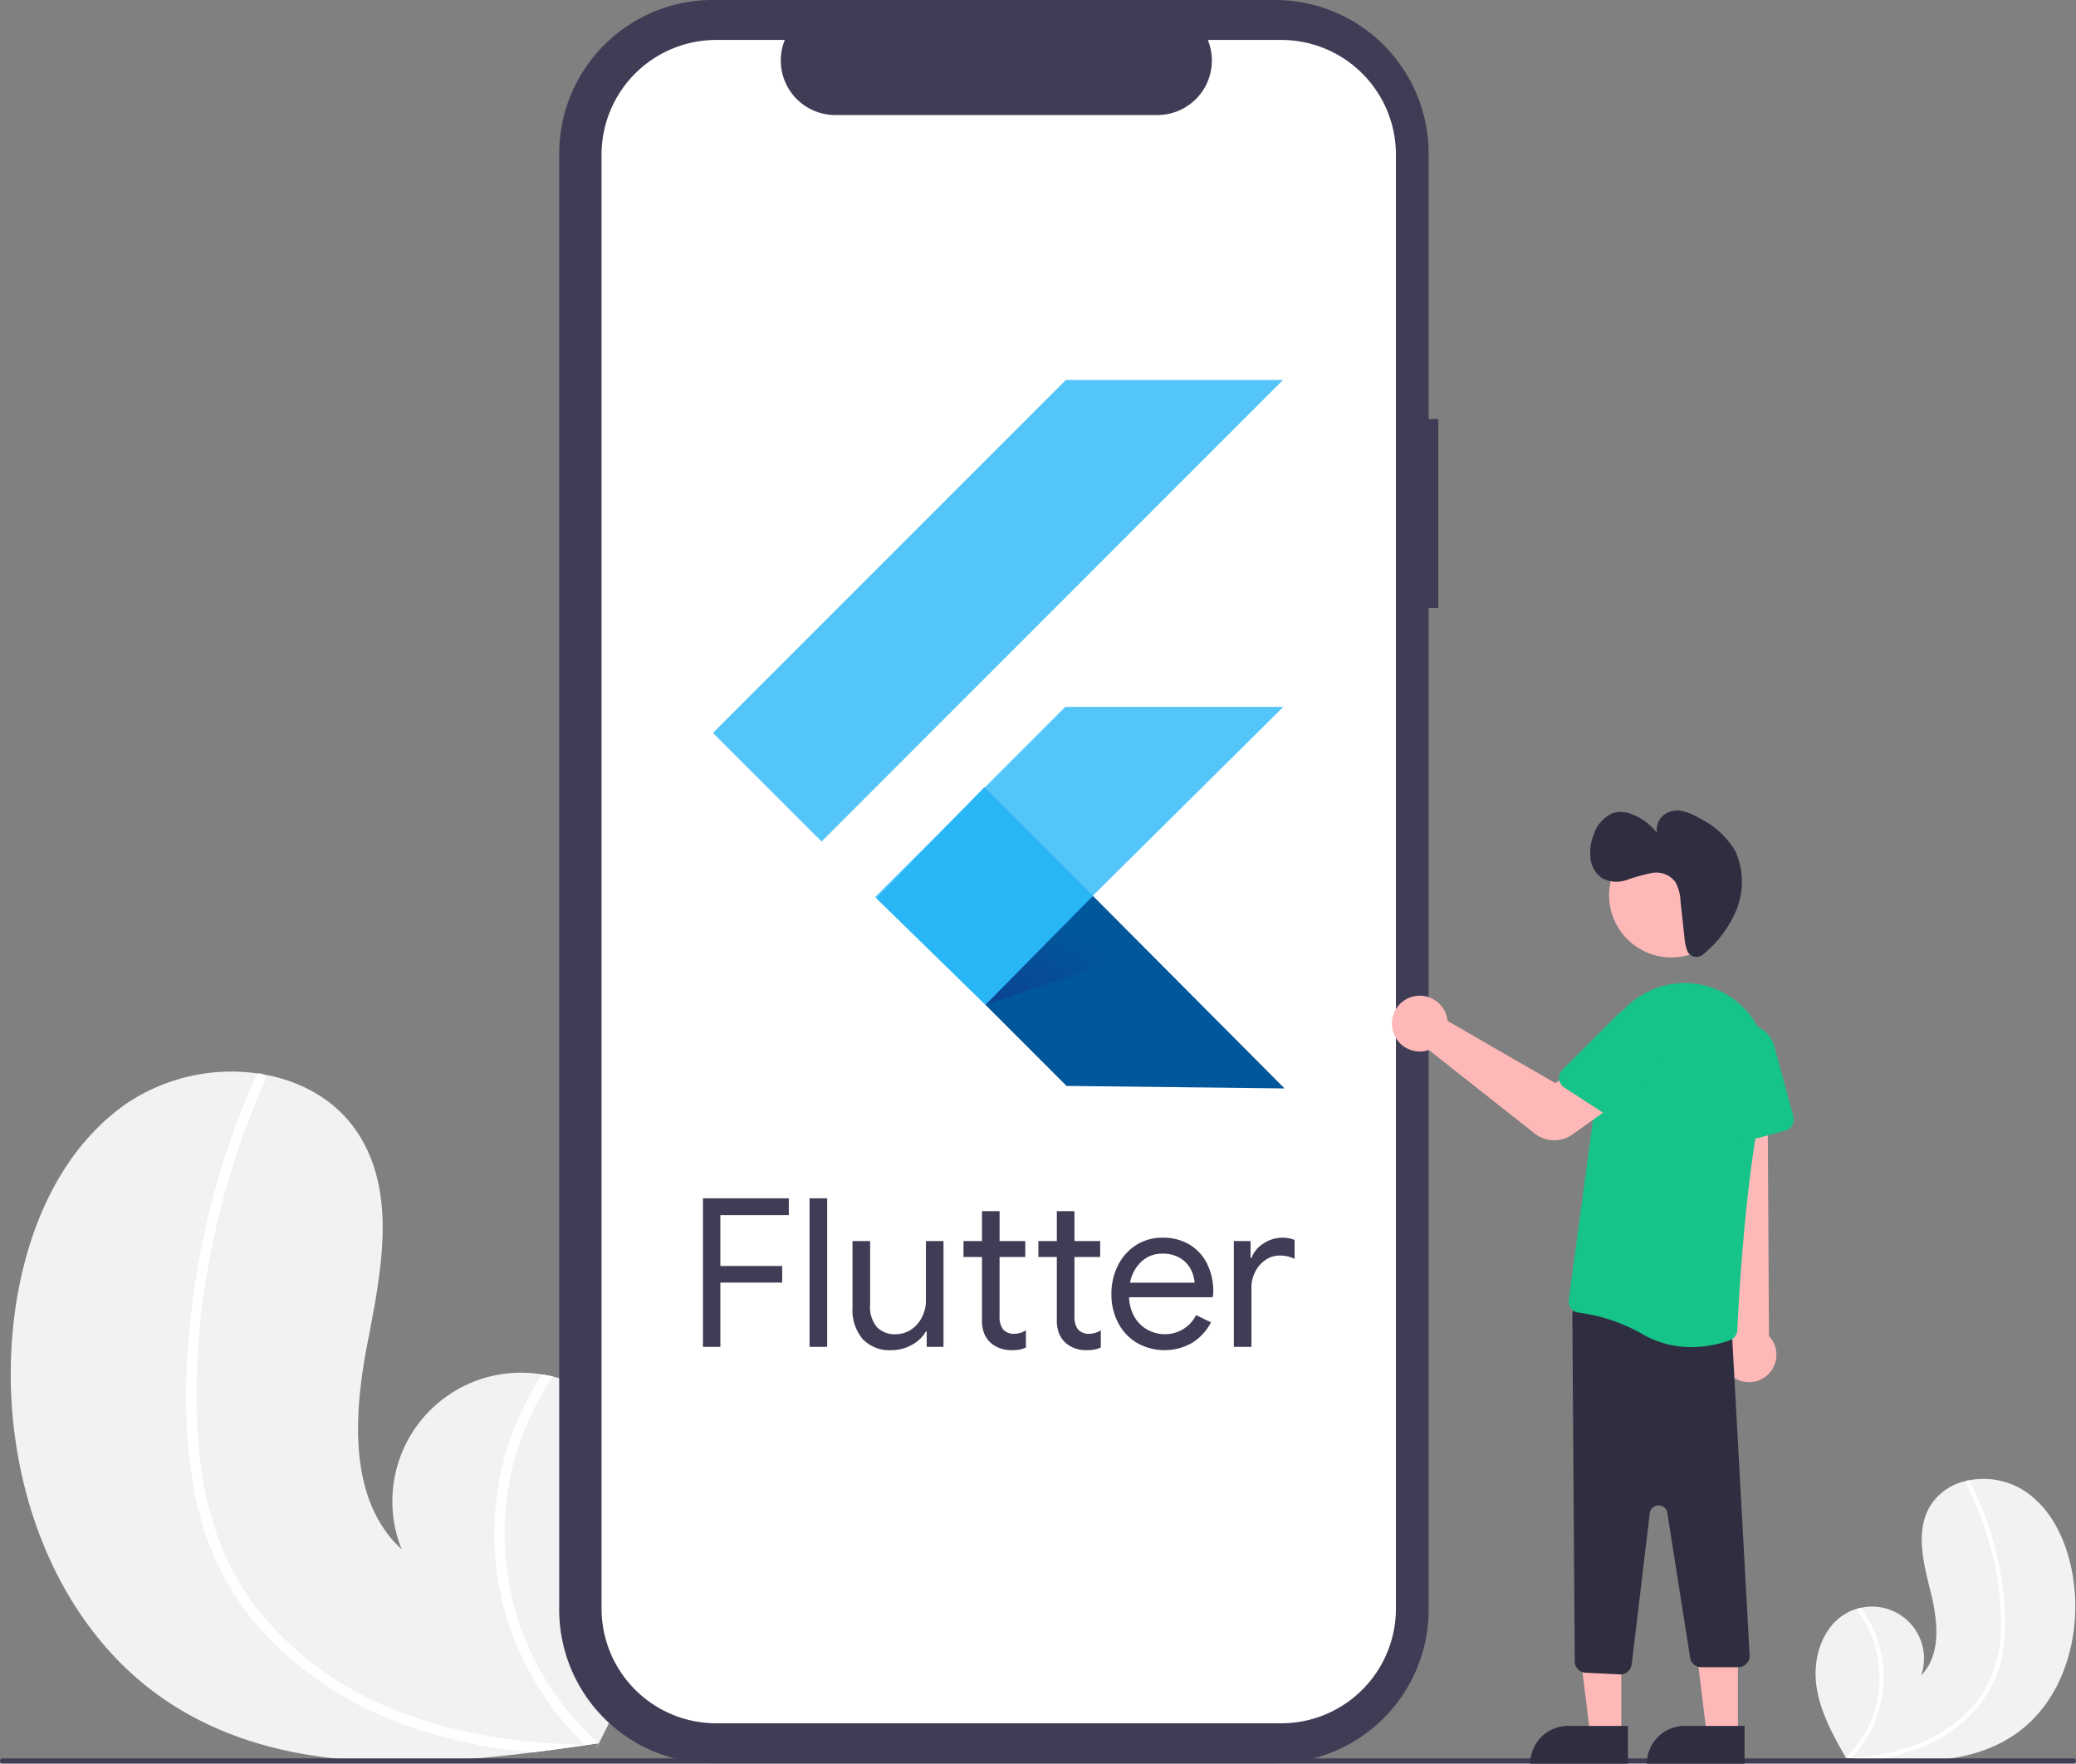 <svg xmlns="http://www.w3.org/2000/svg" xmlns:xlink="http://www.w3.org/1999/xlink" width="330" height="280.311" viewBox="0 0 330 280.311">
  <rect x="0" y="0" width="330" height="280.311" fill="#808080" stroke="none"/>
  <defs>
    <linearGradient id="linear-gradient" x1="0.17" y1="1.143" x2="0.669" y2="0.458" gradientUnits="objectBoundingBox">
      <stop offset="0" stop-color="#1a237e" stop-opacity="0.4"/>
      <stop offset="1" stop-color="#1a237e" stop-opacity="0"/>
    </linearGradient>
  </defs>
  <g id="flutter_dev" data-name="flutter dev" transform="translate(0 0)">
    <path id="Path_147" data-name="Path 147" d="M220.341,625.433c16.642,10.675,37.431,10.133,57.42,7.632,2.791-.349,5.561-.731,8.3-1.13.016-.005.038,0,.055-.01.132-.02.264-.039.39-.054l1.693-.252-.119.261-.375.811c.136-.272.272-.538.408-.81.04-.082.085-.163.125-.245,4.71-9.326,9.359-18.982,10.116-29.383.78-10.794-3.7-22.728-13.416-27.488a19.067,19.067,0,0,0-4-1.425c-.574-.141-1.153-.249-1.738-.341a20.438,20.438,0,0,0-22.3,27.812c-8.443-7.771-7.669-21.159-5.51-32.43s4.843-23.827-1.32-33.513c-3.426-5.391-9.11-8.544-15.354-9.6-.191-.031-.383-.061-.574-.086a29.828,29.828,0,0,0-21.2,4.905c-11.395,8.071-16.692,22.492-17.913,36.4C193.07,588.879,201.421,613.3,220.341,625.433Z" transform="translate(-193.042 -354.547)" fill="#f2f2f2"/>
    <path id="Path_148" data-name="Path 148" d="M264.868,589.968a50.706,50.706,0,0,0,4.265,14.079,44.031,44.031,0,0,0,7.428,10.781,56.412,56.412,0,0,0,22.48,14.433,81.19,81.19,0,0,0,20,4.232c2.791-.349,5.561-.731,8.3-1.13.016-.005.038,0,.055-.01.132-.02.264-.04.39-.054l1.693-.252-.119.261-.375.811c.136-.272.272-.538.408-.81.04-.082.085-.163.125-.245a44.483,44.483,0,0,1-7.3-58.3c-.574-.141-1.153-.249-1.738-.341a46.935,46.935,0,0,0-3.892,7.311,45.985,45.985,0,0,0-2.419,28.78,47.013,47.013,0,0,0,13.159,22.773c-.537-.009-1.08-.023-1.611-.043-10.062-.308-20.174-1.921-29.5-5.841a52.477,52.477,0,0,1-20.5-15.047c-5.912-7.291-8.829-16.287-9.747-25.541a109.851,109.851,0,0,1,1.51-29.864,124.824,124.824,0,0,1,8.933-29.095A.9.9,0,0,0,276,525.7a.763.763,0,0,0-.574-.086.664.664,0,0,0-.418.4c-.512,1.148-1.014,2.3-1.493,3.457a126.239,126.239,0,0,0-8.27,30.131C263.788,569.58,263.283,579.968,264.868,589.968Z" transform="translate(-234.32 -354.976)" fill="#fff"/>
    <path id="Path_22" data-name="Path 22" d="M550.854,168.757h-1.54V126.574A24.415,24.415,0,0,0,524.9,102.159H435.527a24.415,24.415,0,0,0-24.415,24.415V357.995a24.415,24.415,0,0,0,24.415,24.415H524.9A24.415,24.415,0,0,0,549.314,358V198.783h1.54Z" transform="translate(-322.221 -102.16)" fill="#3f3d56"/>
    <path id="Path_23" data-name="Path 23" d="M535.868,117.918H524.2a8.662,8.662,0,0,1-8.021,11.934h-51.2a8.662,8.662,0,0,1-8.02-11.934h-10.9a18.233,18.233,0,0,0-18.233,18.233V367.235a18.233,18.233,0,0,0,18.233,18.233h89.8A18.233,18.233,0,0,0,554.1,367.235h0V136.151a18.233,18.233,0,0,0-18.232-18.233Z" transform="translate(-332.204 -111.569)" fill="#fff"/>
    <path id="Path_149" data-name="Path 149" d="M938.826,725.874c-6.477,4.666-14.87,4.9-22.982,4.327-1.133-.08-2.258-.174-3.372-.275l-.022,0c-.054-.005-.107-.01-.158-.013l-.688-.065.054.1.169.319-.182-.318c-.018-.032-.038-.064-.056-.1-2.1-3.657-4.186-7.449-4.718-11.625-.55-4.335.995-9.243,4.81-11.373a7.7,7.7,0,0,1,1.58-.662c.228-.069.459-.126.693-.175a8.252,8.252,0,0,1,9.6,10.727c3.234-3.317,2.631-8.7,1.515-13.194s-2.471-9.5-.2-13.539a8.928,8.928,0,0,1,5.981-4.2c.076-.017.153-.033.23-.047a12.042,12.042,0,0,1,8.652,1.516c4.769,3.005,7.219,8.7,8.014,14.286C949.025,710.543,946.188,720.569,938.826,725.874Z" transform="translate(-618.159 -450.466)" fill="#f2f2f2"/>
    <path id="Path_150" data-name="Path 150" d="M943.885,711.822a20.47,20.47,0,0,1-1.413,5.769,17.775,17.775,0,0,1-2.76,4.508,22.775,22.775,0,0,1-8.748,6.308,32.775,32.775,0,0,1-7.97,2.142c-1.133-.08-2.258-.174-3.372-.275l-.022,0c-.054-.005-.107-.01-.158-.013l-.688-.065.054.1.169.319-.182-.318c-.018-.032-.038-.064-.056-.1a17.959,17.959,0,0,0,1.672-23.66c.228-.069.459-.126.693-.175a18.948,18.948,0,0,1,1.728,2.863,18.565,18.565,0,0,1,1.6,11.55,18.98,18.98,0,0,1-4.809,9.467c.216-.015.435-.033.649-.052a33.283,33.283,0,0,0,11.764-3,21.188,21.188,0,0,0,7.937-6.513,19.15,19.15,0,0,0,3.373-10.509,44.353,44.353,0,0,0-1.259-12.006,50.4,50.4,0,0,0-4.235-11.535.362.362,0,0,1,.144-.478.308.308,0,0,1,.23-.047.268.268,0,0,1,.177.152c.232.452.459.9.677,1.361a50.967,50.967,0,0,1,3.99,11.967A41.024,41.024,0,0,1,943.885,711.822Z" transform="translate(-625.309 -450.813)" fill="#fff"/>
    <path id="Path_151" data-name="Path 151" d="M520.1,796.573H190.9a.4.4,0,0,1,0-.806H520.1a.4.4,0,1,1,0,.806Z" transform="translate(-190.5 -516.292)" fill="#3f3d56"/>
    <path id="Path_152" data-name="Path 152" d="M628.811,656.062h-4.94l-2.35-19.054h7.291Z" transform="translate(-371.091 -380.338)" fill="#ffb8b8"/>
    <path id="Path_153" data-name="Path 153" d="M609.708,680.793h9.527v6H603.71A6,6,0,0,1,609.708,680.793Z" transform="translate(-360.457 -406.481)" fill="#2f2e41"/>
    <path id="Path_154" data-name="Path 154" d="M674.811,656.062h-4.94l-2.35-19.054h7.291Z" transform="translate(-398.556 -380.338)" fill="#ffb8b8"/>
    <path id="Path_155" data-name="Path 155" d="M655.708,680.793h9.527v6H649.71A6,6,0,0,1,655.708,680.793Z" transform="translate(-387.922 -406.481)" fill="#2f2e41"/>
    <path id="Path_156" data-name="Path 156" d="M868.565,567.461a4.328,4.328,0,0,1-.831-6.585l-3.253-46.159,9.369.909.257,45.2a4.352,4.352,0,0,1-5.543,6.632Z" transform="translate(-592.914 -348.485)" fill="#ffb8b8"/>
    <path id="Path_157" data-name="Path 157" d="M818.354,675.344l-5.438-.259a1.813,1.813,0,0,1-1.727-1.8l-.38-55.023a1.814,1.814,0,0,1,2.074-1.807l21.756,3.158a1.8,1.8,0,0,1,1.553,1.781l2.8,50.985a1.813,1.813,0,0,1-1.813,1.827h-5.863a1.8,1.8,0,0,1-1.791-1.531l-3.617-22.994a1.41,1.41,0,0,0-2.793.052l-2.871,24.016a1.82,1.82,0,0,1-1.8,1.6Z" transform="translate(-560.868 -409.22)" fill="#2f2e41"/>
    <path id="Path_158" data-name="Path 158" d="M821.3,545.857a27.369,27.369,0,0,0-10.347-3.544,1.78,1.78,0,0,1-1.23-.674,1.8,1.8,0,0,1-.375-1.371l5.213-38.7a13.385,13.385,0,0,1,7.8-10.459,13.017,13.017,0,0,1,12.65.992q.268.178.526.364a13.369,13.369,0,0,1,5.092,13.931c-3.2,13.077-4.295,34.516-4.482,38.681a1.8,1.8,0,0,1-1.176,1.614,18.166,18.166,0,0,1-6.135,1.092A15.362,15.362,0,0,1,821.3,545.857Z" transform="translate(-559.983 -333.679)" fill="#16c389"/>
    <path id="Path_159" data-name="Path 159" d="M867.607,524.933a1.806,1.806,0,0,1-.749-1.37l-.687-12.441a5,5,0,0,1,9.81-1.582L879,520.663a1.815,1.815,0,0,1-1.276,2.224l-8.579,2.326A1.806,1.806,0,0,1,867.607,524.933Z" transform="translate(-593.918 -343.192)" fill="#16c389"/>
    <circle id="Ellipse_21" data-name="Ellipse 21" cx="9.896" cy="9.896" r="9.896" transform="translate(255.779 132.381)" fill="#ffb8b8"/>
    <path id="Path_160" data-name="Path 160" d="M765.426,517.9a4.991,4.991,0,0,1-3.094-1.067l-16.838-13.283a4.116,4.116,0,0,1-.418.123,4.441,4.441,0,0,1-3.553-.682,4.433,4.433,0,1,1,6.853-4.647h0a4.268,4.268,0,0,1,.092.585l17.117,9.875,4.26-2.452,4.719,6.178-6.243,4.45A4.986,4.986,0,0,1,765.426,517.9Z" transform="translate(-518.368 -336.666)" fill="#ffb8b8"/>
    <path id="Path_161" data-name="Path 161" d="M805.569,510.43a1.806,1.806,0,0,1,.521-1.472l8.809-8.811a5,5,0,0,1,7.723,6.252l-6.274,9.667a1.815,1.815,0,0,1-2.508.534l-7.456-4.839A1.806,1.806,0,0,1,805.569,510.43Z" transform="translate(-557.733 -338.912)" fill="#16c389"/>
    <path id="Path_162" data-name="Path 162" d="M833.519,444.577a1.6,1.6,0,0,0,2.293.132,17.9,17.9,0,0,0,5.106-6.668,11.877,11.877,0,0,0,.011-9.684,13.364,13.364,0,0,0-5.678-5.241,9.265,9.265,0,0,0-2.759-1.166,3.624,3.624,0,0,0-2.883.567,3.04,3.04,0,0,0-1.16,2.912,9.007,9.007,0,0,0-3.95-2.964,4.58,4.58,0,0,0-3.044-.2,5.571,5.571,0,0,0-3.066,3.46,7.712,7.712,0,0,0-.506,3.733,4.484,4.484,0,0,0,1.72,3.091,4.842,4.842,0,0,0,4.01.366,31.41,31.41,0,0,1,4.038-1.124,3.8,3.8,0,0,1,3.718,1.422,6.887,6.887,0,0,1,.831,3.086l.612,5.64a7.471,7.471,0,0,0,.515,2.353A1.311,1.311,0,0,0,833.519,444.577Z" transform="translate(-565.063 -293.043)" fill="#2f2e41"/>
    <g id="Group_6" data-name="Group 6" transform="translate(111.738 190.458)">
      <path id="Path_163" data-name="Path 163" d="M467.814,574.842h13.652v2.672H470.585v8.08h9.828v2.638h-9.828v10.223h-2.77Z" transform="translate(-467.814 -574.842)" fill="#3f3d56"/>
      <path id="Path_164" data-name="Path 164" d="M509.881,574.842h2.8v23.61h-2.8Z" transform="translate(-492.931 -574.842)" fill="#3f3d56"/>
      <path id="Path_165" data-name="Path 165" d="M528.422,607.264a7.182,7.182,0,0,1-1.6-4.98V591.7h2.8v10.157a4.917,4.917,0,0,0,1.088,3.529,3.9,3.9,0,0,0,2.934,1.122,4.337,4.337,0,0,0,2.521-.758,5.139,5.139,0,0,0,1.714-1.979,5.661,5.661,0,0,0,.61-2.573v-9.5h2.8v16.818h-2.672v-2.441h-.132a5.554,5.554,0,0,1-2.21,2.111,6.47,6.47,0,0,1-3.233.857A5.9,5.9,0,0,1,528.422,607.264Z" transform="translate(-503.046 -584.907)" fill="#3f3d56"/>
      <path id="Path_166" data-name="Path 166" d="M576.33,601.673a4.306,4.306,0,0,1-1.467-.906,4.124,4.124,0,0,1-.989-1.477,5.6,5.6,0,0,1-.33-2.049V587.2H570.61v-2.539h2.934v-4.749h2.8v4.749h4.089V587.2h-4.09v9.371a3.384,3.384,0,0,0,.527,2.09,2.24,2.24,0,0,0,1.815.743,3.41,3.41,0,0,0,1.846-.561v2.737a4.3,4.3,0,0,1-1,.33,7.15,7.15,0,0,1-1.3.1,5.3,5.3,0,0,1-1.9-.338Z" transform="translate(-529.19 -577.87)" fill="#3f3d56"/>
      <path id="Path_167" data-name="Path 167" d="M605.87,601.673a4.307,4.307,0,0,1-1.467-.906,4.125,4.125,0,0,1-.989-1.477,5.6,5.6,0,0,1-.33-2.049V587.2H600.15v-2.539h2.934v-4.749h2.8v4.749h4.09V587.2h-4.089v9.371a3.385,3.385,0,0,0,.527,2.09,2.24,2.24,0,0,0,1.815.743,3.409,3.409,0,0,0,1.846-.561v2.737a4.3,4.3,0,0,1-1,.33,7.156,7.156,0,0,1-1.3.1A5.319,5.319,0,0,1,605.87,601.673Z" transform="translate(-546.828 -577.87)" fill="#3f3d56"/>
      <path id="Path_168" data-name="Path 168" d="M633.015,607.1a8.006,8.006,0,0,1-2.983-3.181,9.631,9.631,0,0,1-1.072-4.567,10.029,10.029,0,0,1,1-4.484,8.112,8.112,0,0,1,2.854-3.264,7.6,7.6,0,0,1,4.287-1.22,8.1,8.1,0,0,1,4.287,1.1,7.33,7.33,0,0,1,2.786,3.051,9.822,9.822,0,0,1,.974,4.453,3.322,3.322,0,0,1-.1.857H631.764a6.64,6.64,0,0,0,.924,3.233,5.371,5.371,0,0,0,2.093,1.979,5.664,5.664,0,0,0,2.654.66,5.473,5.473,0,0,0,4.98-3.033l2.373,1.155a8.454,8.454,0,0,1-2.952,3.233A8.872,8.872,0,0,1,633.015,607.1Zm9.166-9.563a5.442,5.442,0,0,0-.595-2.111,4.531,4.531,0,0,0-1.664-1.781,5.215,5.215,0,0,0-2.854-.724,4.738,4.738,0,0,0-3.347,1.27,6.115,6.115,0,0,0-1.8,3.347Z" transform="translate(-564.028 -584.123)" fill="#3f3d56"/>
      <path id="Path_169" data-name="Path 169" d="M677.24,590.913h2.672v2.7h.133a4.573,4.573,0,0,1,1.914-2.308,5.36,5.36,0,0,1,2.968-.924,4.9,4.9,0,0,1,1.979.364v3a5.253,5.253,0,0,0-2.373-.527,3.919,3.919,0,0,0-2.243.693,5.013,5.013,0,0,0-1.633,1.867,5.389,5.389,0,0,0-.61,2.529v9.42h-2.8V590.913Z" transform="translate(-592.856 -584.12)" fill="#3f3d56"/>
    </g>
    <path id="Path_170" data-name="Path 170" d="M399.623,337.858l36.688,36.861-34.652-.4-12.894-12.894Z" transform="translate(-232.12 -201.725)" fill="#01579b"/>
    <path id="Path_171" data-name="Path 171" d="M414.493,359.949l-25.728,8.624,15.741-18.739Z" transform="translate(-232.12 -208.875)" fill="url(#linear-gradient)"/>
    <path id="Path_172" data-name="Path 172" d="M371.886,149.89l-73.345,73.353-17.266-17.262,56.1-56.092Z" transform="translate(-167.941 -89.495)" fill="#54c5f8"/>
    <path id="Path_173" data-name="Path 173" d="M345.265,309.06l30.22-30.22h34.652l-47.546,47.143Z" transform="translate(-206.147 -166.487)" fill="#54c5f8"/>
    <path id="Path_174" data-name="Path 174" d="M362.928,310.52l17.265,17.257-17.1,17.322-17.326-16.923Z" transform="translate(-206.446 -185.402)" fill="#29b6f6"/>
  </g>
</svg>
